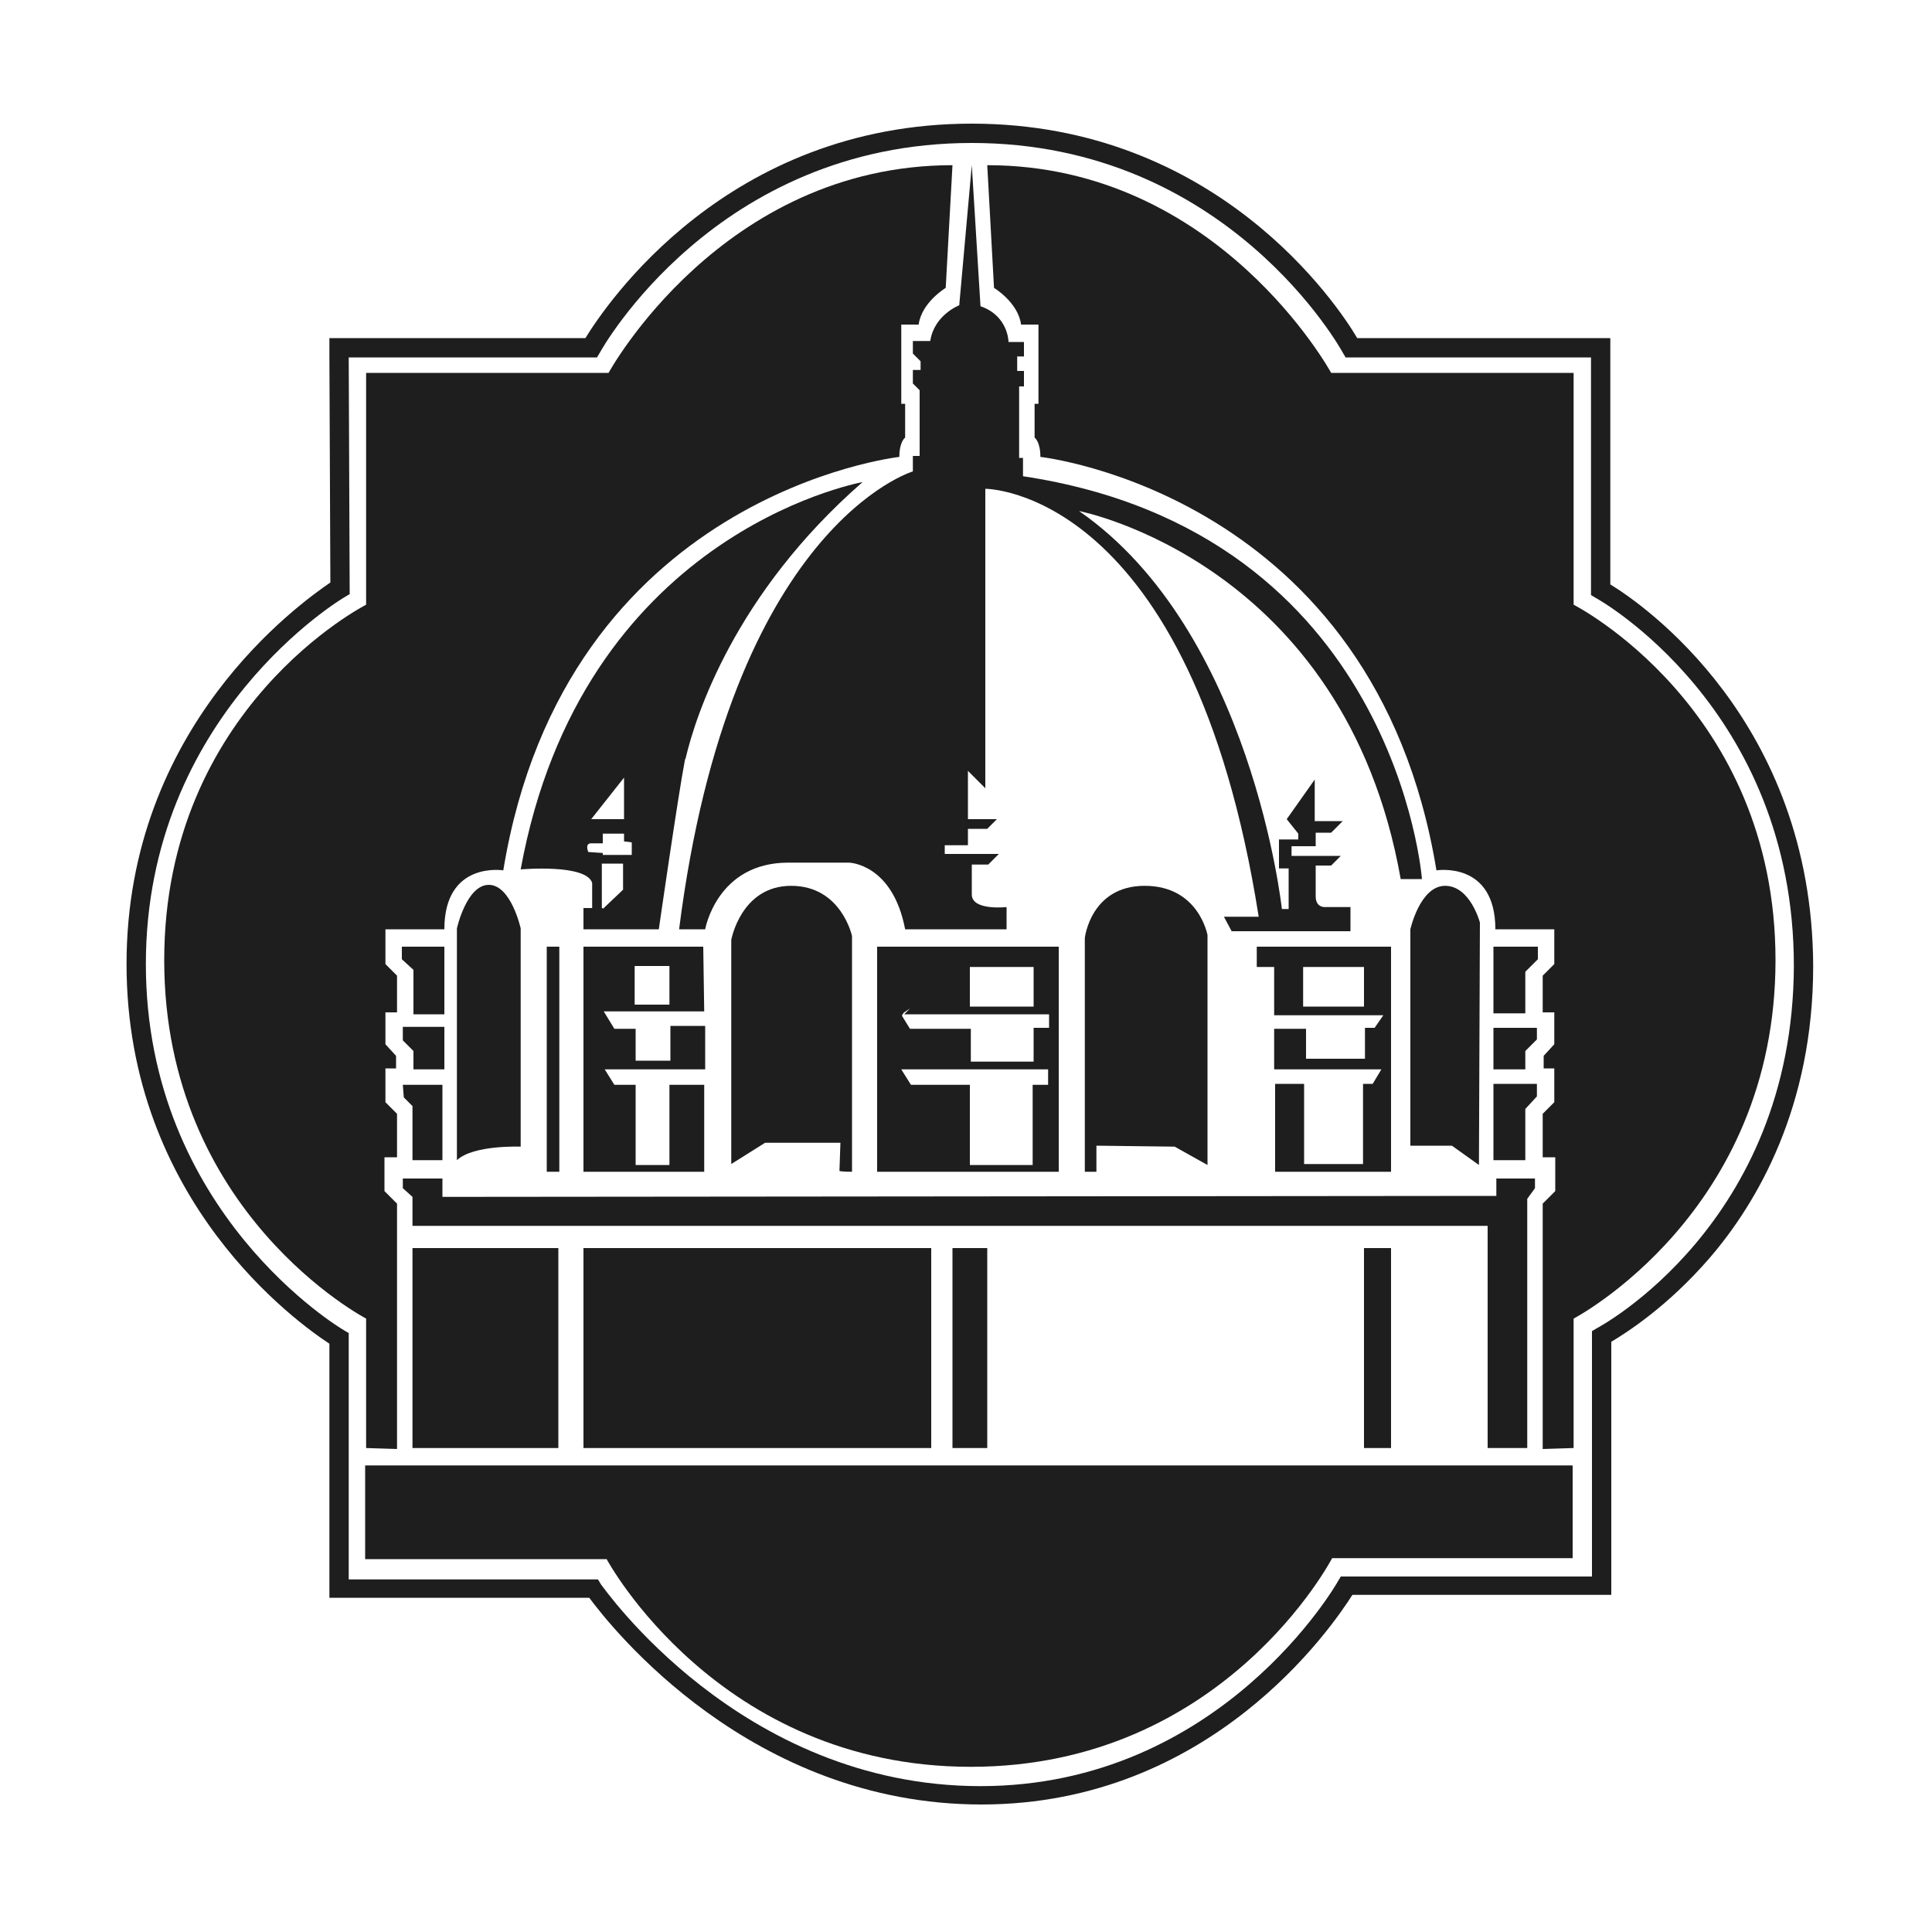 <?xml version="1.0" encoding="utf-8"?>
<!-- Generator: Adobe Illustrator 27.0.1, SVG Export Plug-In . SVG Version: 6.00 Build 0)  -->
<svg version="1.1" id="Layer_1" xmlns="http://www.w3.org/2000/svg" xmlns:xlink="http://www.w3.org/1999/xlink" x="0px" y="0px"
	 viewBox="0 0 200 200" style="enable-background:new 0 0 200 200;" xml:space="preserve">
<style type="text/css">
	.st0{fill:#1E1E1E;}
</style>
<g id="Layer_3">
	<path class="st0" d="M37.9,149.9v-13.4c0,0-20.9-10.9-20.9-37.1s20.9-36.8,20.9-36.8V38.6H63c0,0,11.7-21.5,35.6-21.5l-0.7,12.7
		c0,0-2.5,1.5-2.8,3.8h-1.8v8.2h0.4v3.5c0,0-0.6,0.4-0.6,2c0,0-34.6,3.8-41,42.8c0,0-6.1-1-6.1,6.1h-6.1v3.6l1.2,1.2v3.8h-1.2v3.3
		l1.1,1.2v1.3h-1.1v3.5l1.2,1.2v4.5h-1.3v3.5l1.3,1.3v25.4L37.9,149.9L37.9,149.9z"/>
</g>
<g id="Layer_4">
	<path class="st0" d="M162.9,149.9v-13.4c0,0,20.9-10.9,20.9-37.1s-20.9-36.8-20.9-36.8V38.6h-25.1c0,0-11.7-21.5-35.6-21.5
		l0.7,12.7c0,0,2.5,1.5,2.8,3.8h1.8v8.2h-0.4v3.5c0,0,0.6,0.4,0.6,2c0,0,34.6,3.8,41,42.8c0,0,6.1-1,6.1,6.1h6.1v3.6l-1.2,1.2v3.8
		h1.2v3.3l-1.1,1.2v1.3h1.1v3.5l-1.2,1.2v4.5h1.3v3.5l-1.3,1.3v25.4L162.9,149.9L162.9,149.9z"/>
</g>
<g id="Layer_5">
	<path class="st0" d="M37.8,151.7h125v9.6h-24.9c0,0-11.2,21.6-37.4,21.6s-37.7-21.5-37.7-21.5h-25V151.7z"/>
</g>
<g id="Layer_6">
	<path class="st0" d="M100.6,17.1l-1.3,14.5c0,0-2.6,1-3,3.7h-1.8v1.3l0.8,0.8v0.9h-0.8v1.4l0.7,0.7v6.8h-0.7v1.6
		c0,0-18.9,5.6-24.2,47.4H73c0,0,1.2-6.9,8.6-6.9c7.4,0,6.3,0,6.3,0s4.5,0.1,5.8,6.9h10.5v-2.3c0,0-3.6,0.4-3.6-1.3v-3.1h1.7
		l1.1-1.1h-5.6v-0.9h2.4v-1.7h2l1-1h-3v-5l1.8,1.8v-31c0,0,21.3-0.1,28.3,44.3h-3.6l0.8,1.5h12.3v-2.5h-2.6c0,0-1,0.1-1-1.1v-3.2
		h1.6l1-1h-5.1v-1h2.5v-1.4h1.6l1.2-1.2h-2.9v-4.3l-2.9,4.1l1.2,1.5v0.6h-2v3h1v4.2h-0.7c0,0-3.1-28.8-21-41.2
		c0,0,27.5,5.3,33.3,38.1h2.2c0,0-2.7-35.9-41.3-41.7v-1.9h-0.4V40h0.5v-1.6h-0.7v-1.5h0.7v-1.5h-1.6c0,0,0-2.7-2.9-3.7L100.6,17.1
		L100.6,17.1z"/>
</g>
<g id="Layer_7">
	<rect x="42.7" y="129.2" class="st0" width="15.1" height="20.7"/>
	<rect x="60.4" y="129.2" class="st0" width="36" height="20.7"/>
	<rect x="98.6" y="129.2" class="st0" width="3.6" height="20.7"/>
	<rect x="141.2" y="129.2" class="st0" width="2.8" height="20.7"/>
	<path class="st0" d="M90.8,98v23.3h18.8V98H90.8z M100.4,100.1h6.6v4.1h-6.6V100.1z M93.6,104.8l0.6-0.4l-0.6,0.6h15v1.4h-1.6v3.5
		h-6.5v-3.4h-6.3l-0.8-1.3C93.3,105.1,93.6,104.8,93.6,104.8z M108.6,112.3l-1.7,0v8.3h-6.5v-8.3h-6.1l-1-1.6h15.2V112.3z"/>
	<path class="st0" d="M53.9,90c0,0,6.8-0.6,7.4,1.4V94h-0.9v2.2h7.8c0,0,2-13.9,2.7-17.5c0-0.1,0.1-0.2,0.1-0.3
		c1-4.2,5-16.9,18.3-28.5C88.4,50.1,60.2,55.5,53.9,90z M64.6,80.5v4.3h-3.4L64.6,80.5z M60.9,88.2c0,0-0.4-0.9,0.3-0.9
		c0.7,0,1.2,0,1.2,0v-1h2.2v0.8l0.8,0.1v1.3l-3,0v-0.2L60.9,88.2L60.9,88.2z M62.3,94v-4.6l0,0h2.2v2.7l-2,1.9
		C62.6,94.1,62.3,94,62.3,94z"/>
	<line class="st0" x1="70.5" y1="78.7" x2="70.7" y2="79.8"/>
	<rect x="56.6" y="98" class="st0" width="1.3" height="23.3"/>
	<path class="st0" d="M72.8,98H60.4v23.3h12.5v-9h-3.6v8.3h-3.5v-8.3h-2.2l-1-1.6h10.4v-4.5h-3.6v3.6h-3.6v-3.3h-2.2l-1.1-1.8h10.4
		L72.8,98L72.8,98z M69.2,104h-3.5V100l0.1,0h3.5V104z"/>
	<path class="st0" d="M47.3,120.1v-24c0,0,1-4.5,3.3-4.5s3.3,4.5,3.3,4.5v22.6C53.9,118.7,49,118.5,47.3,120.1z"/>
	<polygon class="st0" points="45.8,123.9 45.8,122 41.7,122 41.7,123 42.7,123.9 42.7,126.9 154,126.9 154,149.9 158.1,149.9 
		158.1,124.1 158.9,123 158.9,122 154.9,122 154.9,123.8 	"/>
	<path class="st0" d="M88.2,121.3V96.9c0,0-1.1-5.2-6.3-5.2s-6.2,5.6-6.2,5.6v23.2l3.5-2.2H87l-0.1,2.9
		C86.9,121.3,88.2,121.3,88.2,121.3z"/>
	<path class="st0" d="M125,120.6V96.8c0,0-0.9-5.1-6.5-5.1s-6.2,5.4-6.2,5.4v24.2h1.2v-2.7l8.1,0.1L125,120.6L125,120.6z"/>
	<path class="st0" d="M153.1,120.6l-2.8-2H146V96.2c0,0,1-4.5,3.6-4.5s3.6,3.8,3.6,3.8L153.1,120.6L153.1,120.6z"/>
	<path class="st0" d="M130.1,98v2.1h1.8v5h11.3l-0.9,1.3h-1v3.2h-6.1v-3.1h-3.3v4.2H143l-0.9,1.5h-1v8.3H135v-8.3h-3v9.1H144V98
		H130.1L130.1,98z M134.9,104.2v-4.1h6.3v4.1H134.9z"/>
	<polygon class="st0" points="157.9,120.1 157.9,114.8 159.1,113.5 159.1,112.2 154.6,112.2 154.6,120.1 	"/>
	<polygon class="st0" points="157.9,110.7 157.9,108.8 159.1,107.6 159.1,106.4 154.6,106.4 154.6,110.7 	"/>
	<polygon class="st0" points="157.9,104.9 157.9,100.6 159.2,99.3 159.2,98 154.6,98 154.6,104.9 	"/>
	<polygon class="st0" points="42.8,105 42.8,100.4 41.6,99.3 41.6,98 46,98 46,105 	"/>
	<polygon class="st0" points="42.8,110.7 42.8,108.8 41.7,107.7 41.7,106.3 46,106.3 46,110.7 	"/>
	<polygon class="st0" points="41.7,112.3 45.8,112.3 45.8,120.1 42.7,120.1 42.7,114.5 41.8,113.6 	"/>
	<path class="st0" d="M34.1,36l0,1L34.1,36L34.1,36z"/>
	<path class="st0" d="M166.7,60.5V35h-26.2c-2-3.4-14.5-22.2-39.9-22.2S62.7,31.6,60.6,35H35.1v0h-1v2l0.1,23.3
		C31,62.5,13.1,75.2,13.1,99.8c0,24.6,17.8,37.2,21,39.3v26.3H61c2.3,3.1,16.7,21.4,40.6,21.4c23.8,0,36.3-18.4,38.4-21.7h26.8
		v-26.2c1.5-0.9,5.8-3.6,10.2-8.7c4.9-5.7,10.7-15.6,10.7-30.2C187.6,74.6,170,62.5,166.7,60.5z M165.3,137.5l-0.5,0.3v25.4h-26
		l-0.3,0.5c-0.1,0.2-12.1,21.2-37,21.2c-24.9,0-39.1-20.7-39.3-20.9l-0.3-0.5H36.1V138l-0.5-0.3c-0.2-0.1-20.5-12.1-20.5-37.9
		c0-25.8,20.4-37.9,20.6-38l0.5-0.3L36.1,37h25.7l0.3-0.5c0.1-0.2,12-21.7,38.5-21.7s38.3,21.5,38.4,21.7l0.3,0.5h25.4v24.6l0.5,0.3
		c0.2,0.1,20.5,11.4,20.5,38.1C185.6,126.7,165.5,137.4,165.3,137.5z"/>
</g>
</svg>
